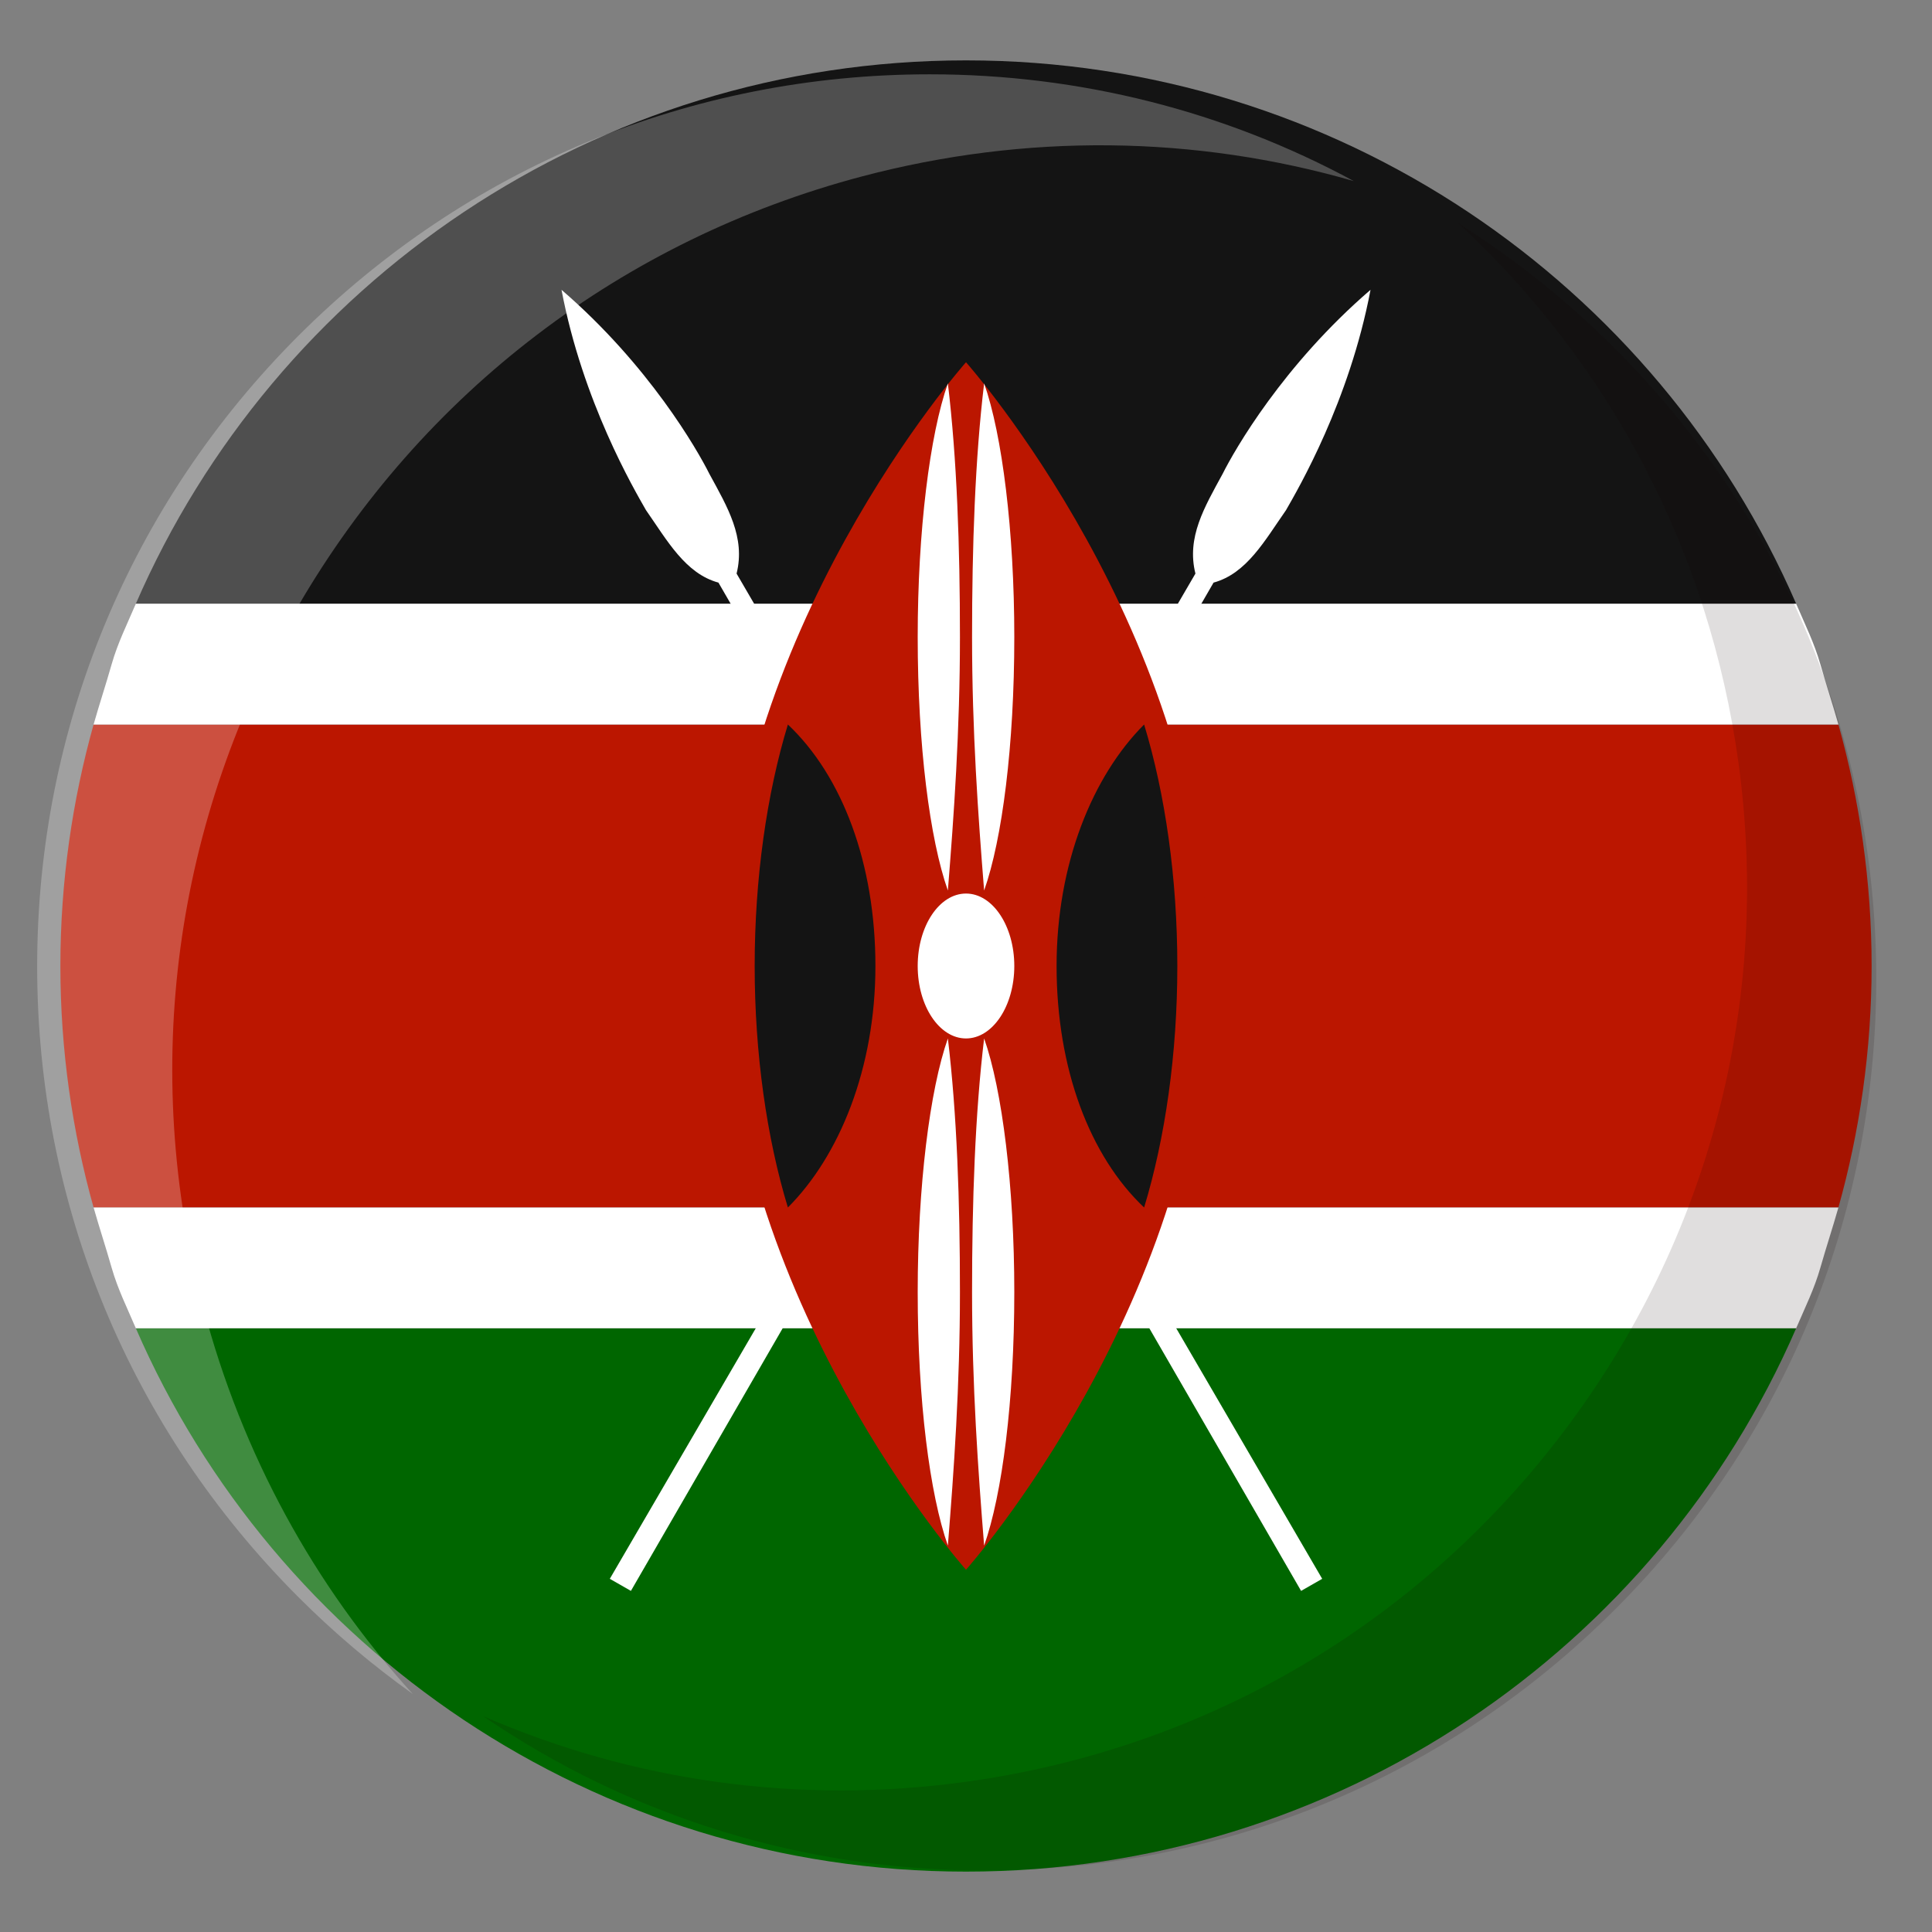 <svg width="52" height="52" viewBox="0 0 52 52" fill="none" xmlns="http://www.w3.org/2000/svg">
<rect x="0" y="0" width="52" height="52" fill="#808080" stroke="none"/>
<path d="M26 1.625C16.006 1.625 7.394 7.638 3.656 16.25H48.344C44.606 7.638 35.994 1.625 26 1.625Z" fill="#141414"/>
<path d="M26 50.375C35.994 50.375 44.606 44.362 48.344 35.75H3.656C7.394 44.362 16.006 50.375 26 50.375Z" fill="#006600"/>
<path d="M50.375 26C50.375 23.725 50.05 21.531 49.481 19.5H2.519C1.95 21.531 1.625 23.725 1.625 26C1.625 28.275 1.95 30.469 2.519 32.5H49.481C50.05 30.469 50.375 28.275 50.375 26Z" fill="#BB1600"/>
<path d="M3.006 34.125C3.169 34.694 3.413 35.181 3.656 35.75H48.344C48.588 35.181 48.831 34.694 48.994 34.125C49.156 33.556 49.319 33.069 49.481 32.5H2.519C2.681 33.069 2.844 33.556 3.006 34.125Z" fill="white"/>
<path d="M48.994 17.875C48.831 17.306 48.588 16.819 48.344 16.25H3.656C3.413 16.819 3.169 17.306 3.006 17.875C2.844 18.444 2.681 18.931 2.519 19.5H49.481C49.319 18.931 49.156 18.444 48.994 17.875Z" fill="white"/>
<path d="M16.413 42.494L16.981 42.819L32.663 15.681C33.556 15.438 34.044 14.544 34.613 13.731C34.938 13.162 36.319 10.806 36.888 7.8C34.531 9.831 33.231 12.106 32.906 12.756C32.419 13.65 31.931 14.463 32.175 15.438L16.413 42.494Z" fill="white"/>
<path d="M35.587 42.494L35.019 42.819L19.337 15.681C18.444 15.438 17.956 14.544 17.387 13.731C17.062 13.162 15.681 10.806 15.113 7.8C17.469 9.831 18.769 12.106 19.094 12.756C19.581 13.65 20.069 14.463 19.825 15.438L35.587 42.494Z" fill="white"/>
<path d="M32.5 26C32.5 34.938 26 42.25 26 42.25C26 42.25 19.5 34.938 19.5 26C19.5 17.062 26 9.75 26 9.75C26 9.75 32.5 17.062 32.5 26Z" fill="#BB1600"/>
<path d="M21.206 32.5C22.587 31.119 23.562 28.762 23.562 26C23.562 23.238 22.669 20.881 21.206 19.5C20.637 21.369 20.312 23.644 20.312 26C20.312 28.356 20.637 30.631 21.206 32.5Z" fill="#141414"/>
<path d="M30.794 19.5C29.413 20.881 28.438 23.238 28.438 26C28.438 28.762 29.331 31.119 30.794 32.5C31.363 30.631 31.688 28.356 31.688 26C31.688 23.644 31.363 21.369 30.794 19.5Z" fill="#141414"/>
<path d="M26 27.95C26.718 27.95 27.3 27.077 27.3 26C27.3 24.923 26.718 24.05 26 24.05C25.282 24.05 24.7 24.923 24.7 26C24.7 27.077 25.282 27.95 26 27.95Z" fill="white"/>
<path d="M25.512 10.319C25.025 11.7 24.7 14.3 24.7 17.144C24.7 20.069 25.025 22.587 25.512 23.969C25.675 21.938 25.837 19.663 25.837 17.144C25.837 14.706 25.756 12.35 25.512 10.319Z" fill="white"/>
<path d="M26.488 10.319C26.975 11.7 27.3 14.3 27.3 17.144C27.3 20.069 26.975 22.587 26.488 23.969C26.325 21.938 26.163 19.663 26.163 17.144C26.163 14.706 26.244 12.35 26.488 10.319Z" fill="white"/>
<path d="M25.512 27.95C25.025 29.331 24.7 31.931 24.7 34.775C24.7 37.7 25.025 40.219 25.512 41.6C25.675 39.569 25.837 37.294 25.837 34.775C25.837 32.337 25.756 29.981 25.512 27.95Z" fill="white"/>
<path d="M26.488 27.95C26.975 29.331 27.3 31.931 27.3 34.775C27.3 37.7 26.975 40.219 26.488 41.6C26.325 39.569 26.163 37.294 26.163 34.775C26.163 32.337 26.244 29.981 26.488 27.95Z" fill="white"/>
<path opacity="0.13" d="M50.5 26.348C50.5 32.758 48.004 38.783 43.472 43.315C38.94 47.847 32.915 50.344 26.506 50.344C21.616 50.344 16.949 48.89 13 46.188C17.053 47.953 21.524 48.577 26.014 47.955C32.455 47.064 38.162 43.718 42.086 38.533C46.009 33.348 47.679 26.946 46.788 20.506C46.008 14.877 43.355 9.808 39.237 6C40.754 6.952 42.175 8.084 43.472 9.381C48.004 13.914 50.5 19.939 50.5 26.348Z" fill="#160204"/>
<path opacity="0.25" d="M36.438 4.874C32.161 3.641 27.614 3.582 23.198 4.749C16.762 6.451 11.375 10.556 8.027 16.308C4.679 22.062 3.773 28.773 5.476 35.207C6.515 39.135 8.45 42.672 11.11 45.594C10.025 44.821 8.997 43.952 8.036 42.991C3.499 38.455 1 32.426 1 26.012C1 19.598 3.499 13.569 8.036 9.033C12.573 4.498 18.604 2 25.02 2C29.073 2 32.971 2.997 36.438 4.874Z" fill="white"/>
</svg>
